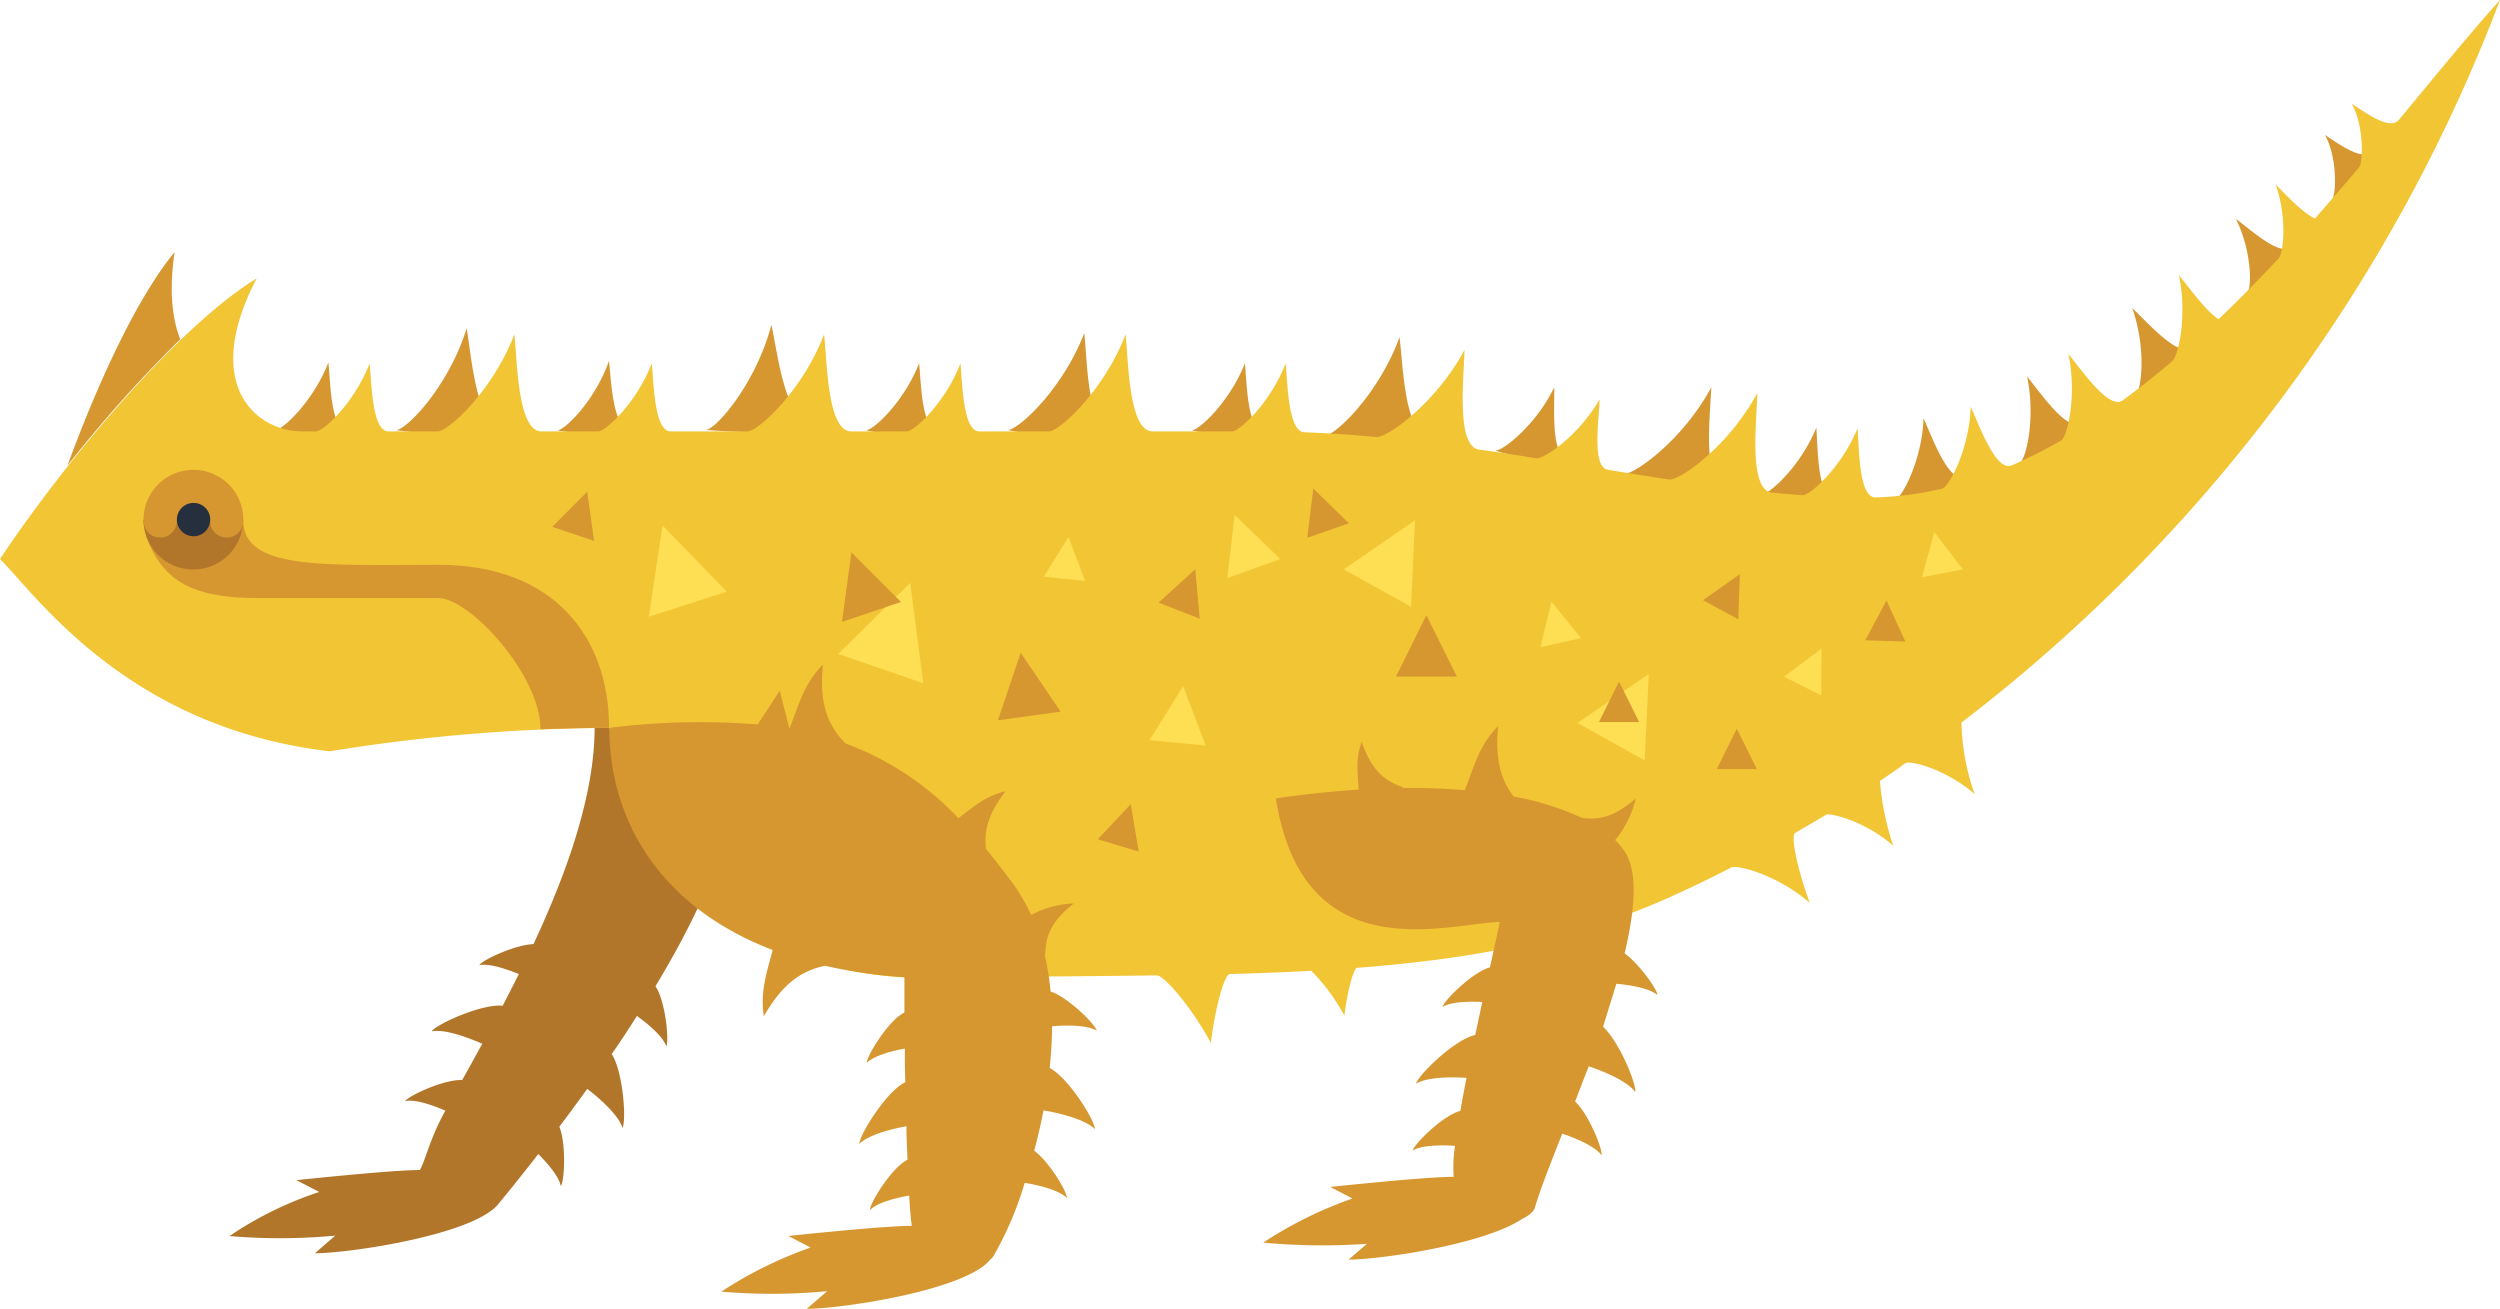 <svg id="Vrstva_1" data-name="Vrstva 1" xmlns="http://www.w3.org/2000/svg" viewBox="0 0 283.5 148.43"><defs><style>.cls-1{fill:#b2762b;}.cls-2{fill:#d69730;}.cls-3{fill:#f2c535;}.cls-4{fill:#262f3d;}.cls-5{fill:#fede53;}</style></defs><title>moloch ostnitý</title><path class="cls-1" d="M900.16,547.59c-4.07,0-8.53-.66-13.79,1,0,7.63-3.15,16.44-6.93,24.55-2.1.08-5.74,1.77-6.15,2.39,1.28-.26,3.54.64,4.49,1-.61,1.23-1.23,2.43-1.84,3.6-2.42-.23-7.51,2.1-8.05,2.91,1.69-.34,4.8,1,5.74,1.4-.79,1.45-1.56,2.83-2.28,4.12-2-.11-6,1.74-6.47,2.38,1.31-.26,3.65.69,4.56,1.09-1.85,3.39-2.15,5.38-2.88,6.73-3.28,0-14,1.15-14,1.15l2.58,1.34a41,41,0,0,0-10.18,5,67.4,67.4,0,0,0,12-.05l-2.31,2c3.93,0,18-2.1,20.8-5.58,1.39-1.7,2.37-2.89,4.53-5.67.79.78,2.32,2.42,2.56,3.64.43-.63.61-4.83-.17-6.74,1-1.32,2.06-2.76,3.16-4.29.77.58,3.49,2.75,4,4.43.45-.85.09-6.32-1.22-8.39,1-1.4,1.92-2.84,2.86-4.31.73.52,2.87,2.13,3.33,3.44.34-.7-.11-5.15-1.23-6.81C900.06,566.68,905.14,554.31,900.16,547.59Z" transform="translate(-818.94 -466.08)"/><path class="cls-2" d="M856.18,507.17c-1.71,4.45-5.24,7.71-6.08,7.71,0,0,8.23,1.71,8.23,0C856.44,514.88,856.42,509.41,856.18,507.17ZM888,507c-1.58,4.5-5,7.86-5.86,7.88,0,0,8.27,1.48,8.23-.23C888.43,514.7,888.25,509.23,888,507Zm35.21.17c-1.71,4.45-5.23,7.71-6.08,7.71,0,0,8.23,1.71,8.23,0C923.42,514.88,923.4,509.41,923.16,507.17Zm36.94,0c-1.71,4.45-5.24,7.71-6.08,7.71,0,0,8.23,1.8,8.23.1C960.36,515,960.34,509.41,960.1,507.17ZM995.19,510c-2.07,4.29-5.86,7.25-6.71,7.18,0,0,8,2.48,8.2.78C994.8,517.83,995.24,512.28,995.19,510Zm29.72,4.57c-1.79,4.42-5.38,7.61-6.23,7.6,0,0,8.2,1.95,8.23.24C1025,522.4,1025.1,516.83,1024.91,514.59Zm12.16-1.08c-.16,4.76-2.43,9-3.23,9.27,0,0,8.37-1,7.81-2.59C1039.87,520.8,1038,515.55,1037.07,513.51Zm11.73-4.75c1,4.65-.08,9.33-.79,9.79,0,0,7.85-3.06,6.91-4.48C1053.35,515.12,1050.24,510.5,1048.8,508.76Zm11.92-7.76c1.62,4.48,1.08,9.26.44,9.81,0,0,7.41-4,6.3-5.31C1066,506.73,1062.37,502.54,1060.72,501Zm11.76-10.11c1.81,3.66,1.82,7.77,1.33,8.3,0,0,5.9-4.13,4.83-5.12C1077.55,495.25,1074,492,1072.48,490.89Zm15.46-7.67c-1,1.25-3.74-.76-5.35-1.82,1.4,2.5,1.29,6.66.83,7.22C1083.42,488.62,1089.07,484.14,1087.94,483.22Zm-216.08,20.1c-2,6.51-6.76,11.48-8,11.56,0,0,11.89,1.68,11.74-.76C873,514.3,872.4,506.5,871.86,503.32Zm34.56-.4c-1.72,6.59-6.21,11.79-7.41,11.93,0,0,12,1.11,11.69-1.32C908,513.83,907.11,506.07,906.42,502.92Zm35.48.94c-2.44,6.36-7.48,11-8.69,11,0,0,11.77,2.44,11.77,0C942.28,514.88,942.24,507.06,941.9,503.86Zm35.75.47c-2.32,6.4-7.28,11.16-8.49,11.18,0,0,11.81,2.23,11.76-.21C978.23,515.35,978.05,507.53,977.65,504.33ZM1013,510c-3.22,6-8.82,10-10,9.83,0,0,11.36,3.92,11.67,1.5C1011.93,521,1012.88,513.2,1013,510ZM838.74,494.67c-4.21,5.11-8.62,14.58-12.15,24.21a148.24,148.24,0,0,1,12.79-14.33C838.46,502.21,838.1,499,838.74,494.67Z" transform="translate(-818.94 -466.08)"/><path class="cls-3" d="M1102.44,466.08c-3.44,3.83-7.28,8.54-11.46,13.58-1,1.25-3.74-.76-5.35-1.82,1.4,2.5,1.29,6.66.83,7.22-1.63,1.92-3.31,3.87-5,5.8C1080,490.19,1078,488,1077,487c1.35,3.84.87,7.92.32,8.4-2.2,2.35-4.47,4.66-6.8,6.88-1.57-1.06-3.46-3.78-4.5-5,1,4.6-.06,9.22-.76,9.77-1.85,1.57-3.74,3.07-5.66,4.47-1.57,1-4.68-3.58-6.11-5.31,1,4.65-.09,9.32-.79,9.79l.12-.05a56.83,56.83,0,0,1-5.83,2.94c-1.78.58-3.62-4.64-4.57-6.68-.16,4.75-2.41,9-3.22,9.28a38.22,38.22,0,0,1-7.62,1c-1.87-.06-1.8-5.6-2-7.84-1.76,4.34-5.26,7.5-6.18,7.59-1.19-.08-2.39-.18-3.59-.3-2.6-.45-1.66-8.11-1.59-11.3-3.21,6-8.75,9.92-10,9.82q-3.45-.52-6.94-1.11c-1.87-.29-1-5.8-.94-8-2.36,4.14-6.35,6.83-7.19,6.7-2.17-.36-4.37-.7-6.58-1-2.51-.58-1.62-8.11-1.56-11.28-3.21,6-8.79,10-10,9.87h0c-2.67-.25-5.38-.44-8.13-.54-1.88,0-1.91-5.57-2.15-7.81-1.71,4.45-5.23,7.71-6.08,7.71h-9c-2.7,0-2.74-7.82-3.07-11-2.44,6.36-7.49,11-8.7,11H930c-1.88,0-1.91-5.47-2.15-7.71-1.7,4.45-5.23,7.71-6.08,7.71h-6.3c-2.7,0-2.73-7.82-3.08-11-2.43,6.36-7.47,11-8.69,11H895c-1.88,0-1.91-5.47-2.15-7.71-1.71,4.45-5.23,7.71-6.08,7.71h-6.42c-2.7,0-2.74-7.82-3.08-11-2.44,6.36-7.48,11-8.69,11H863c-1.88,0-1.91-5.47-2.15-7.71-1.7,4.45-5.23,7.71-6.08,7.71h-1.56c-5.16,0-11.51-5.19-5.16-17.35-8.78,5.34-21.54,20.47-29.11,31.82,4.12,4.11,14.47,19.13,37.39,21.81A201.44,201.44,0,0,1,888,548.63c7,15.88,15.46,28.69,36.83,28.34,9-.15,17.43-.17,25.29-.28.85,0,4,3.68,6.14,7.67.22-2.24,1.21-7.27,2.08-7.82,3.19-.09,6.28-.21,9.3-.37a21.93,21.93,0,0,1,3.76,5.1c.14-1.48.75-4.64,1.34-5.43,13.12-1,24.69-3.14,35.5-8,2.39-1.07,4.72-2.2,7-3.37l-.06,0c.75-.4,5.39.86,9,4-.83-2.1-2.25-7-1.72-7.91,1.23-.71,2.44-1.42,3.65-2.14,1.19,0,4.73,1.1,7.53,3.57a29.66,29.66,0,0,1-1.51-7.37c1-.65,1.93-1.3,2.88-2l0,0c.66-.34,4.73.76,7.86,3.52a25.73,25.73,0,0,1-1.5-8.12A186.59,186.59,0,0,0,1102.44,466.08Z" transform="translate(-818.94 -466.08)"/><path class="cls-2" d="M868.68,530.13c-13,0-22.17.66-22.17-5.12l-11,1.89c1.76,4.78,4.88,7,12.55,7h20.59c3.56,0,11.58,8.72,11.58,14.87,2.45-.09,5-.15,7.78-.15C888,538.25,881.7,530.13,868.68,530.13Z" transform="translate(-818.94 -466.08)"/><path class="cls-1" d="M840.86,530.66a5.64,5.64,0,0,0,5.65-5.65h-11.3A5.65,5.65,0,0,0,840.86,530.66Z" transform="translate(-818.94 -466.08)"/><path class="cls-2" d="M840.86,519.36a5.65,5.65,0,0,0-5.64,5.41,1.94,1.94,0,0,0,0,.24,1.89,1.89,0,1,0,3.77,0h3.77a1.89,1.89,0,1,0,3.77,0A5.64,5.64,0,0,0,840.86,519.36Z" transform="translate(-818.94 -466.08)"/><path class="cls-4" d="M839,525a1.89,1.89,0,1,1,1.89,1.89A1.89,1.89,0,0,1,839,525Z" transform="translate(-818.94 -466.08)"/><path class="cls-2" d="M943.1,594.12c0-1-3-5.83-5.13-6.93a47.9,47.9,0,0,0,.28-4.79v.06s3.62-.37,5.06.5c-.19-.76-3.29-3.82-5.23-4.44a31,31,0,0,0-.66-4.1,1.31,1.31,0,0,0,.07-.4c.06-2.3,1.18-3.89,3.23-5.49a11.18,11.18,0,0,0-4.85,1.31,20.31,20.31,0,0,0-2.11-3.63c-1-1.35-2-2.63-3-3.85-.32-2.34.5-4.33,2.23-6.56-2.28.52-3.7,1.82-5.37,3.06a33.68,33.68,0,0,0-12.79-8.47c-2.39-2.38-2.94-5.17-2.57-8.95-2.19,2.19-2.75,4.67-3.8,7.28h0l-1.1-4.31-2.51,3.83h.08a81.78,81.78,0,0,0-16.89.38c0,10.27,5.56,20.23,18.52,25.19-.64,2.47-1.44,4.69-1,7.51,1.83-3.18,3.83-5.09,6.94-5.72a57.94,57.94,0,0,0,9,1.3c0,1.07,0,2.44,0,4-1.75.82-4.27,4.9-4.27,5.71.92-.92,3.31-1.44,4.32-1.62,0,1.23,0,2.52.06,3.81-2.14,1-5.22,6-5.22,7,1.15-1.15,4.14-1.79,5.34-2,0,1.32.08,2.6.12,3.8-1.75.82-4.27,4.9-4.27,5.71,1-1,3.54-1.49,4.46-1.65.09,1.53.19,2.73.3,3.43-3.28,0-14,1.15-14,1.15l2.52,1.31a46.61,46.61,0,0,0-10.12,5,66.43,66.43,0,0,0,12-.05l-2.31,2c3.93,0,18-2.1,20.8-5.58a2.21,2.21,0,0,0,.34-.35,38.66,38.66,0,0,0,3.57-8.35s3.61.52,4.79,1.71c0-.73-2-4.09-3.71-5.36.39-1.46.75-3,1.06-4.61V592S941.65,592.67,943.1,594.12Z" transform="translate(-818.94 -466.08)"/><path class="cls-2" d="M1002.23,577.64c.84.07,3.59.36,4.67,1.28-.06-.68-2-3.44-3.73-4.74,1.2-5,1.53-9.26,0-11.56a7.22,7.22,0,0,0-1.07-1.27,11.69,11.69,0,0,0,2.34-4.73c-2,1.74-3.81,2.56-6.1,2.21a31.75,31.75,0,0,0-7.74-2.42c-1.7-2.18-2.09-4.73-1.76-8-2.19,2.19-2.75,4.67-3.8,7.28q-3.25-.28-7-.26a.88.88,0,0,0-.41-.23c-2.23-.84-3.4-2.47-4.27-5-.72,1.91-.45,3.58-.34,5.42-2.94.19-6.08.51-9.4,1,3.12,19.66,19.4,14.19,25.4,14-.27,1.3-.67,3.1-1.12,5.16-1.92.51-5.18,3.71-5.37,4.48,1.09-.66,3.43-.61,4.5-.55l-.8,3.74c-2.32.48-6.47,4.55-6.71,5.52,1.41-.85,4.54-.74,5.72-.66-.25,1.3-.49,2.56-.7,3.75-1.91.47-5.21,3.71-5.4,4.49,1.21-.73,4-.59,4.8-.53a15.18,15.18,0,0,0-.15,3.51c-3.28,0-14,1.15-14,1.15l2.52,1.31a46.16,46.16,0,0,0-10.12,5,72.32,72.32,0,0,0,11.76.14l-2.08,1.79c3.54,0,15.31-1.71,19.65-4.6.82-.4,1.35-.84,1.49-1.34.56-1.93,1.72-4.88,3.09-8.34,0,0,3.48,1.09,4.46,2.45.12-.76-1.5-4.72-3-6.09.51-1.32,1-2.67,1.55-4,.82.27,4.22,1.47,5.27,2.92.15-.91-1.8-5.69-3.65-7.4C1001.23,580.86,1001.76,579.23,1002.23,577.64Z" transform="translate(-818.94 -466.08)"/><polygon class="cls-5" points="103.22 66.09 95.05 74.16 104.7 77.48 103.22 66.09"/><polygon class="cls-5" points="134.17 77.81 130.35 83.93 136.73 84.55 134.17 77.81"/><polygon class="cls-5" points="121.17 60.9 118.35 65.41 123.05 65.87 121.17 60.9"/><polygon class="cls-5" points="175.93 68.22 174.68 73.39 179.29 72.36 175.93 68.22"/><polygon class="cls-5" points="206.56 73.55 202.31 76.74 206.53 78.87 206.56 73.55"/><polygon class="cls-5" points="219.36 60.33 217.94 65.46 222.58 64.57 219.36 60.33"/><polygon class="cls-5" points="140.01 58.4 139.17 65.56 145.2 63.4 140.01 58.4"/><polygon class="cls-5" points="160.47 58.99 152.38 64.57 160.01 68.81 160.47 58.99"/><polygon class="cls-5" points="186.97 76.42 178.88 81.99 186.51 86.23 186.97 76.42"/><polygon class="cls-5" points="75.13 59.58 73.57 69.94 82.43 67.1 75.13 59.58"/><polygon class="cls-2" points="115.74 74.02 113.17 81.68 120.28 80.7 115.74 74.02"/><polygon class="cls-2" points="135.54 64.55 131.38 68.34 136.05 70.16 135.54 64.55"/><polygon class="cls-2" points="148.93 55.4 148.24 60.99 152.96 59.34 148.93 55.4"/><polygon class="cls-2" points="66.59 55.76 62.62 59.75 67.37 61.34 66.59 55.76"/><polygon class="cls-2" points="96.55 62.64 95.48 70.52 102.17 68.26 96.55 62.64"/><polygon class="cls-2" points="128.23 91.19 124.49 95.17 129.13 96.57 128.23 91.19"/><polygon class="cls-2" points="161.75 69.76 158.3 76.73 165.21 76.73 161.75 69.76"/><polygon class="cls-2" points="183.6 77.29 181.32 81.88 185.88 81.88 183.6 77.29"/><polygon class="cls-2" points="196.95 82.63 194.68 87.22 199.23 87.22 196.95 82.63"/><polygon class="cls-2" points="197.3 65.11 193.12 68.06 197.12 70.23 197.3 65.11"/><polygon class="cls-2" points="213.93 68.09 211.52 72.61 216.07 72.75 213.93 68.09"/></svg>